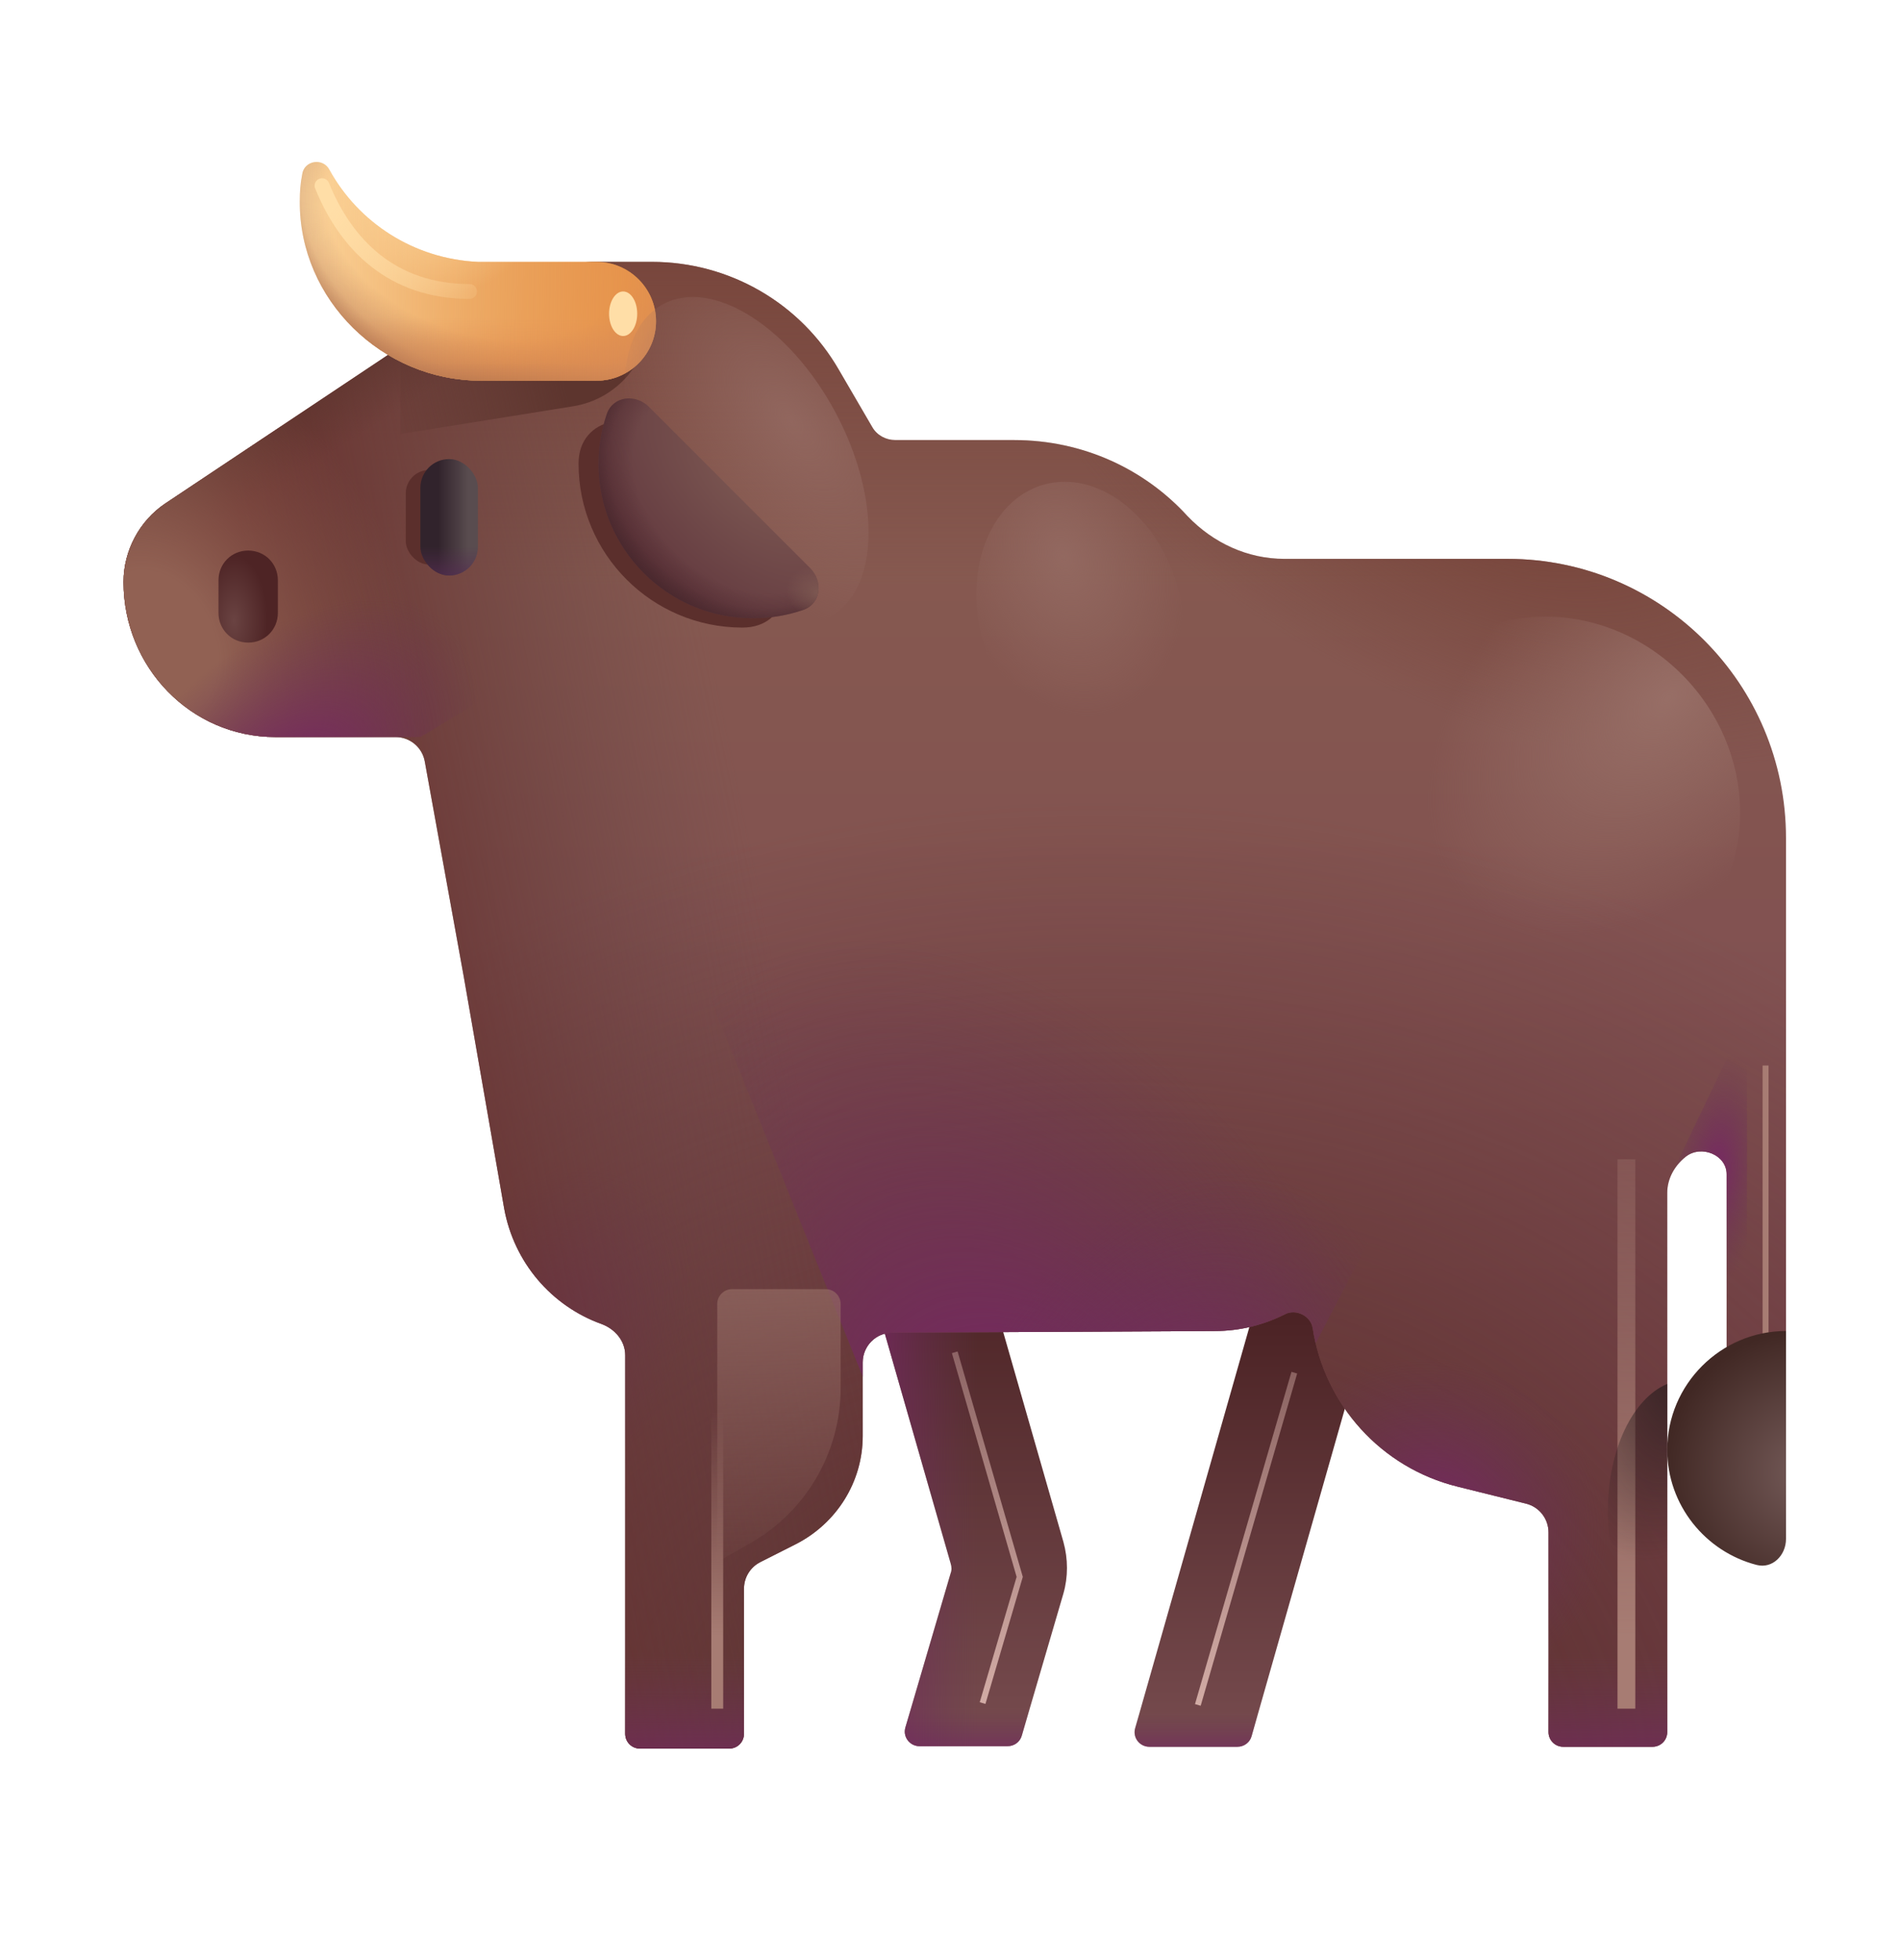 <svg width="32" height="33" viewBox="0 0 32 33" fill="none" xmlns="http://www.w3.org/2000/svg">
<path d="M20.84 29.409H19.36C19.19 29.409 19.07 29.249 19.12 29.089L21.55 20.559H23.55L21.08 29.229C21.05 29.339 20.95 29.409 20.84 29.409Z" fill="url(#paint0_linear_28327_2831)"/>
<path d="M20.84 29.409H19.36C19.19 29.409 19.07 29.249 19.12 29.089L21.55 20.559H23.55L21.08 29.229C21.05 29.339 20.95 29.409 20.84 29.409Z" fill="url(#paint1_linear_28327_2831)"/>
<path d="M16.03 19.409H14.03L16.01 26.319C16.03 26.379 16.03 26.439 16.01 26.489L15.25 29.079C15.2 29.239 15.32 29.399 15.49 29.399H16.97C17.08 29.399 17.18 29.329 17.21 29.219L17.91 26.829C17.99 26.549 17.99 26.249 17.91 25.959L16.03 19.409Z" fill="url(#paint2_linear_28327_2831)"/>
<path d="M16.03 19.409H14.03L16.01 26.319C16.03 26.379 16.03 26.439 16.01 26.489L15.25 29.079C15.2 29.239 15.32 29.399 15.49 29.399H16.97C17.08 29.399 17.18 29.329 17.21 29.219L17.91 26.829C17.99 26.549 17.99 26.249 17.91 25.959L16.03 19.409Z" fill="url(#paint3_linear_28327_2831)"/>
<path d="M16.03 19.409H14.03L16.01 26.319C16.03 26.379 16.03 26.439 16.01 26.489L15.25 29.079C15.2 29.239 15.32 29.399 15.49 29.399H16.97C17.08 29.399 17.18 29.329 17.21 29.219L17.91 26.829C17.99 26.549 17.99 26.249 17.91 25.959L16.03 19.409Z" fill="url(#paint4_linear_28327_2831)"/>
<path d="M25.39 9.409H21.63C21.01 9.409 20.43 9.139 20 8.689C19.28 7.899 18.24 7.409 17.08 7.409H15.08C14.92 7.409 14.77 7.329 14.69 7.189L14.13 6.229C13.48 5.099 12.28 4.409 10.98 4.409H10.09C9.3 4.409 8.54 4.639 7.88 5.079L2.78 8.479C2.35 8.769 2.08 9.269 2.08 9.799C2.08 11.229 3.21 12.409 4.64 12.409H6.662C6.904 12.409 7.111 12.582 7.154 12.82L7.81 16.439L8.49 20.339C8.655 21.257 9.292 21.988 10.129 22.29C10.355 22.372 10.53 22.574 10.53 22.815V29.189C10.53 29.329 10.64 29.439 10.78 29.439H12.28C12.42 29.439 12.53 29.329 12.53 29.189V26.747C12.53 26.558 12.636 26.386 12.804 26.3L13.4 25.999C14.09 25.649 14.53 24.949 14.53 24.179V22.937C14.53 22.662 14.752 22.438 15.027 22.437L20.46 22.409C20.889 22.409 21.289 22.305 21.645 22.125C21.829 22.032 22.077 22.156 22.108 22.36C22.306 23.643 23.255 24.71 24.55 25.029L25.701 25.315C25.924 25.37 26.08 25.57 26.08 25.8V29.159C26.08 29.299 26.19 29.409 26.33 29.409H27.83C27.97 29.409 28.08 29.299 28.08 29.159V25.409V20.409V20.081C28.08 19.843 28.205 19.622 28.392 19.474V19.474C28.651 19.27 29.08 19.441 29.08 19.77V23.419H30.08V14.109C30.08 11.509 27.98 9.409 25.39 9.409Z" fill="url(#paint5_linear_28327_2831)"/>
<path d="M25.39 9.409H21.63C21.01 9.409 20.43 9.139 20 8.689C19.28 7.899 18.24 7.409 17.08 7.409H15.08C14.92 7.409 14.77 7.329 14.69 7.189L14.13 6.229C13.48 5.099 12.28 4.409 10.98 4.409H10.09C9.3 4.409 8.54 4.639 7.88 5.079L2.78 8.479C2.35 8.769 2.08 9.269 2.08 9.799C2.08 11.229 3.21 12.409 4.64 12.409H6.662C6.904 12.409 7.111 12.582 7.154 12.82L7.81 16.439L8.49 20.339C8.655 21.257 9.292 21.988 10.129 22.29C10.355 22.372 10.53 22.574 10.53 22.815V29.189C10.53 29.329 10.64 29.439 10.78 29.439H12.28C12.42 29.439 12.53 29.329 12.53 29.189V26.747C12.53 26.558 12.636 26.386 12.804 26.3L13.4 25.999C14.09 25.649 14.53 24.949 14.53 24.179V22.937C14.53 22.662 14.752 22.438 15.027 22.437L20.46 22.409C20.889 22.409 21.289 22.305 21.645 22.125C21.829 22.032 22.077 22.156 22.108 22.36C22.306 23.643 23.255 24.71 24.55 25.029L25.701 25.315C25.924 25.37 26.08 25.57 26.08 25.8V29.159C26.08 29.299 26.19 29.409 26.33 29.409H27.83C27.97 29.409 28.08 29.299 28.08 29.159V25.409V20.409V20.081C28.08 19.843 28.205 19.622 28.392 19.474V19.474C28.651 19.27 29.08 19.441 29.08 19.77V23.419H30.08V14.109C30.08 11.509 27.98 9.409 25.39 9.409Z" fill="url(#paint6_radial_28327_2831)"/>
<path d="M25.39 9.409H21.63C21.01 9.409 20.43 9.139 20 8.689C19.28 7.899 18.24 7.409 17.08 7.409H15.08C14.92 7.409 14.77 7.329 14.69 7.189L14.13 6.229C13.48 5.099 12.28 4.409 10.98 4.409H10.09C9.3 4.409 8.54 4.639 7.88 5.079L2.78 8.479C2.35 8.769 2.08 9.269 2.08 9.799C2.08 11.229 3.21 12.409 4.64 12.409H6.662C6.904 12.409 7.111 12.582 7.154 12.82L7.81 16.439L8.49 20.339C8.655 21.257 9.292 21.988 10.129 22.29C10.355 22.372 10.53 22.574 10.53 22.815V29.189C10.53 29.329 10.64 29.439 10.78 29.439H12.28C12.42 29.439 12.53 29.329 12.53 29.189V26.747C12.53 26.558 12.636 26.386 12.804 26.3L13.4 25.999C14.09 25.649 14.53 24.949 14.53 24.179V22.937C14.53 22.662 14.752 22.438 15.027 22.437L20.46 22.409C20.889 22.409 21.289 22.305 21.645 22.125C21.829 22.032 22.077 22.156 22.108 22.36C22.306 23.643 23.255 24.71 24.55 25.029L25.701 25.315C25.924 25.37 26.08 25.57 26.08 25.8V29.159C26.08 29.299 26.19 29.409 26.33 29.409H27.83C27.97 29.409 28.08 29.299 28.08 29.159V25.409V20.409V20.081C28.08 19.843 28.205 19.622 28.392 19.474V19.474C28.651 19.27 29.08 19.441 29.08 19.77V23.419H30.08V14.109C30.08 11.509 27.98 9.409 25.39 9.409Z" fill="url(#paint7_linear_28327_2831)"/>
<path d="M25.39 9.409H21.63C21.01 9.409 20.43 9.139 20 8.689C19.28 7.899 18.24 7.409 17.08 7.409H15.08C14.92 7.409 14.77 7.329 14.69 7.189L14.13 6.229C13.48 5.099 12.28 4.409 10.98 4.409H10.09C9.3 4.409 8.54 4.639 7.88 5.079L2.78 8.479C2.35 8.769 2.08 9.269 2.08 9.799C2.08 11.229 3.21 12.409 4.64 12.409H6.662C6.904 12.409 7.111 12.582 7.154 12.82L7.81 16.439L8.49 20.339C8.655 21.257 9.292 21.988 10.129 22.29C10.355 22.372 10.53 22.574 10.53 22.815V29.189C10.53 29.329 10.64 29.439 10.78 29.439H12.28C12.42 29.439 12.53 29.329 12.53 29.189V26.747C12.53 26.558 12.636 26.386 12.804 26.3L13.4 25.999C14.09 25.649 14.53 24.949 14.53 24.179V22.937C14.53 22.662 14.752 22.438 15.027 22.437L20.46 22.409C20.889 22.409 21.289 22.305 21.645 22.125C21.829 22.032 22.077 22.156 22.108 22.36C22.306 23.643 23.255 24.71 24.55 25.029L25.701 25.315C25.924 25.37 26.08 25.57 26.08 25.8V29.159C26.08 29.299 26.19 29.409 26.33 29.409H27.83C27.97 29.409 28.08 29.299 28.08 29.159V25.409V20.409V20.081C28.08 19.843 28.205 19.622 28.392 19.474V19.474C28.651 19.27 29.08 19.441 29.08 19.77V23.419H30.08V14.109C30.08 11.509 27.98 9.409 25.39 9.409Z" fill="url(#paint8_radial_28327_2831)"/>
<path d="M25.39 9.409H21.63C21.01 9.409 20.43 9.139 20 8.689C19.28 7.899 18.24 7.409 17.08 7.409H15.08C14.92 7.409 14.77 7.329 14.69 7.189L14.13 6.229C13.48 5.099 12.28 4.409 10.98 4.409H10.09C9.3 4.409 8.54 4.639 7.88 5.079L2.78 8.479C2.35 8.769 2.08 9.269 2.08 9.799C2.08 11.229 3.21 12.409 4.64 12.409H6.662C6.904 12.409 7.111 12.582 7.154 12.82L7.81 16.439L8.49 20.339C8.655 21.257 9.292 21.988 10.129 22.29C10.355 22.372 10.53 22.574 10.53 22.815V29.189C10.53 29.329 10.64 29.439 10.78 29.439H12.28C12.42 29.439 12.53 29.329 12.53 29.189V26.747C12.53 26.558 12.636 26.386 12.804 26.3L13.4 25.999C14.09 25.649 14.53 24.949 14.53 24.179V22.937C14.53 22.662 14.752 22.438 15.027 22.437L20.46 22.409C20.889 22.409 21.289 22.305 21.645 22.125C21.829 22.032 22.077 22.156 22.108 22.36C22.306 23.643 23.255 24.71 24.55 25.029L25.701 25.315C25.924 25.37 26.08 25.57 26.08 25.8V29.159C26.08 29.299 26.19 29.409 26.33 29.409H27.83C27.97 29.409 28.08 29.299 28.08 29.159V25.409V20.409V20.081C28.08 19.843 28.205 19.622 28.392 19.474V19.474C28.651 19.27 29.08 19.441 29.08 19.77V23.419H30.08V14.109C30.08 11.509 27.98 9.409 25.39 9.409Z" fill="url(#paint9_radial_28327_2831)"/>
<path d="M25.39 9.409H21.63C21.01 9.409 20.43 9.139 20 8.689C19.28 7.899 18.24 7.409 17.08 7.409H15.08C14.92 7.409 14.77 7.329 14.69 7.189L14.13 6.229C13.48 5.099 12.28 4.409 10.98 4.409H10.09C9.3 4.409 8.54 4.639 7.88 5.079L2.78 8.479C2.35 8.769 2.08 9.269 2.08 9.799C2.08 11.229 3.21 12.409 4.64 12.409H6.662C6.904 12.409 7.111 12.582 7.154 12.82L7.81 16.439L8.49 20.339C8.655 21.257 9.292 21.988 10.129 22.29C10.355 22.372 10.53 22.574 10.53 22.815V29.189C10.53 29.329 10.64 29.439 10.78 29.439H12.28C12.42 29.439 12.53 29.329 12.53 29.189V26.747C12.53 26.558 12.636 26.386 12.804 26.3L13.4 25.999C14.09 25.649 14.53 24.949 14.53 24.179V22.937C14.53 22.662 14.752 22.438 15.027 22.437L20.46 22.409C20.889 22.409 21.289 22.305 21.645 22.125C21.829 22.032 22.077 22.156 22.108 22.36C22.306 23.643 23.255 24.71 24.55 25.029L25.701 25.315C25.924 25.37 26.08 25.57 26.08 25.8V29.159C26.08 29.299 26.19 29.409 26.33 29.409H27.83C27.97 29.409 28.08 29.299 28.08 29.159V25.409V20.409V20.081C28.08 19.843 28.205 19.622 28.392 19.474V19.474C28.651 19.27 29.08 19.441 29.08 19.77V23.419H30.08V14.109C30.08 11.509 27.98 9.409 25.39 9.409Z" fill="url(#paint10_radial_28327_2831)"/>
<path d="M25.39 9.409H21.63C21.01 9.409 20.43 9.139 20 8.689C19.28 7.899 18.24 7.409 17.08 7.409H15.08C14.92 7.409 14.77 7.329 14.69 7.189L14.13 6.229C13.48 5.099 12.28 4.409 10.98 4.409H10.09C9.3 4.409 8.54 4.639 7.88 5.079L2.78 8.479C2.35 8.769 2.08 9.269 2.08 9.799C2.08 11.229 3.21 12.409 4.64 12.409H6.662C6.904 12.409 7.111 12.582 7.154 12.82L7.81 16.439L8.49 20.339C8.655 21.257 9.292 21.988 10.129 22.29C10.355 22.372 10.53 22.574 10.53 22.815V29.189C10.53 29.329 10.64 29.439 10.78 29.439H12.28C12.42 29.439 12.53 29.329 12.53 29.189V26.747C12.53 26.558 12.636 26.386 12.804 26.3L13.4 25.999C14.09 25.649 14.53 24.949 14.53 24.179V22.937C14.53 22.662 14.752 22.438 15.027 22.437L20.46 22.409C20.889 22.409 21.289 22.305 21.645 22.125C21.829 22.032 22.077 22.156 22.108 22.36C22.306 23.643 23.255 24.71 24.55 25.029L25.701 25.315C25.924 25.37 26.08 25.57 26.08 25.8V29.159C26.08 29.299 26.19 29.409 26.33 29.409H27.83C27.97 29.409 28.08 29.299 28.08 29.159V25.409V20.409V20.081C28.08 19.843 28.205 19.622 28.392 19.474V19.474C28.651 19.27 29.08 19.441 29.08 19.77V23.419H30.08V14.109C30.08 11.509 27.98 9.409 25.39 9.409Z" fill="url(#paint11_linear_28327_2831)"/>
<path d="M25.39 9.409H21.63C21.01 9.409 20.43 9.139 20 8.689C19.28 7.899 18.24 7.409 17.08 7.409H15.08C14.92 7.409 14.77 7.329 14.69 7.189L14.13 6.229C13.48 5.099 12.28 4.409 10.98 4.409H10.09C9.3 4.409 8.54 4.639 7.88 5.079L2.78 8.479C2.35 8.769 2.08 9.269 2.08 9.799C2.08 11.229 3.21 12.409 4.64 12.409H6.662C6.904 12.409 7.111 12.582 7.154 12.82L7.81 16.439L8.49 20.339C8.655 21.257 9.292 21.988 10.129 22.29C10.355 22.372 10.53 22.574 10.53 22.815V29.189C10.53 29.329 10.64 29.439 10.78 29.439H12.28C12.42 29.439 12.53 29.329 12.53 29.189V26.747C12.53 26.558 12.636 26.386 12.804 26.3L13.4 25.999C14.09 25.649 14.53 24.949 14.53 24.179V22.937C14.53 22.662 14.752 22.438 15.027 22.437L20.46 22.409C20.889 22.409 21.289 22.305 21.645 22.125C21.829 22.032 22.077 22.156 22.108 22.36C22.306 23.643 23.255 24.71 24.55 25.029L25.701 25.315C25.924 25.37 26.08 25.57 26.08 25.8V29.159C26.08 29.299 26.19 29.409 26.33 29.409H27.83C27.97 29.409 28.08 29.299 28.08 29.159V25.409V20.409V20.081C28.08 19.843 28.205 19.622 28.392 19.474V19.474C28.651 19.27 29.08 19.441 29.08 19.77V23.419H30.08V14.109C30.08 11.509 27.98 9.409 25.39 9.409Z" fill="url(#paint12_linear_28327_2831)"/>
<g filter="url(#filter0_f_28327_2831)">
<path d="M27.392 28.767V19.517" stroke="url(#paint13_linear_28327_2831)" stroke-width="0.3"/>
</g>
<g filter="url(#filter1_f_28327_2831)">
<path d="M12.08 28.767V23.767" stroke="url(#paint14_linear_28327_2831)" stroke-width="0.2"/>
</g>
<path d="M29.08 23.017L29.424 22.876V17.551C29.424 17.445 29.279 17.412 29.234 17.508L28.142 19.79C28.197 19.667 28.285 19.559 28.392 19.474C28.651 19.27 29.08 19.441 29.08 19.77V23.017Z" fill="url(#paint15_radial_28327_2831)"/>
<path fill-rule="evenodd" clip-rule="evenodd" d="M22.158 22.616L25.142 16.892L11.393 15.392L14.53 23.177V22.937C14.53 22.662 14.752 22.438 15.027 22.437L20.46 22.409C20.889 22.409 21.289 22.305 21.645 22.125C21.829 22.032 22.077 22.156 22.108 22.36C22.122 22.446 22.138 22.531 22.158 22.616Z" fill="url(#paint16_radial_28327_2831)"/>
<path fill-rule="evenodd" clip-rule="evenodd" d="M22.158 22.616L25.142 16.892L11.393 15.392L14.53 23.177V22.937C14.53 22.662 14.752 22.438 15.027 22.437L20.46 22.409C20.889 22.409 21.289 22.305 21.645 22.125C21.829 22.032 22.077 22.156 22.108 22.36C22.122 22.446 22.138 22.531 22.158 22.616Z" fill="url(#paint17_radial_28327_2831)"/>
<path fill-rule="evenodd" clip-rule="evenodd" d="M28.08 23.3C27.506 23.538 27.08 24.402 27.08 25.431C27.08 26.459 27.506 27.323 28.08 27.561V25.409V23.3Z" fill="url(#paint18_radial_28327_2831)"/>
<g filter="url(#filter2_f_28327_2831)">
<path d="M6.743 6.003L10.939 5.33V5.33C10.939 6.081 10.394 6.721 9.653 6.84L6.743 7.307V6.003Z" fill="url(#paint19_linear_28327_2831)"/>
</g>
<path d="M10.98 4.409C12.28 4.409 13.549 5.079 14.13 6.229C14.711 7.379 10.58 10.329 7.08 12.409H4.64C3.21 12.409 2.08 11.229 2.08 9.799C2.08 9.269 2.35 8.769 2.78 8.479L7.88 5.079C8.54 4.639 9.3 4.409 10.09 4.409H10.98Z" fill="url(#paint20_linear_28327_2831)"/>
<path d="M10.98 4.409C12.28 4.409 13.549 5.079 14.13 6.229C14.711 7.379 10.58 10.329 7.08 12.409H4.64C3.21 12.409 2.08 11.229 2.08 9.799C2.08 9.269 2.35 8.769 2.78 8.479L7.88 5.079C8.54 4.639 9.3 4.409 10.09 4.409H10.98Z" fill="url(#paint21_radial_28327_2831)"/>
<path d="M10.98 4.409C12.28 4.409 13.549 5.079 14.13 6.229C14.711 7.379 10.58 10.329 7.08 12.409H4.64C3.21 12.409 2.08 11.229 2.08 9.799C2.08 9.269 2.35 8.769 2.78 8.479L7.88 5.079C8.54 4.639 9.3 4.409 10.09 4.409H10.98Z" fill="url(#paint22_radial_28327_2831)"/>
<path d="M8.049 4.409C6.969 4.359 6.039 3.749 5.549 2.859C5.439 2.649 5.119 2.699 5.089 2.939C5.059 3.089 5.049 3.239 5.049 3.389C5.039 5.049 6.439 6.409 8.099 6.409H10.049C10.599 6.409 11.049 5.959 11.049 5.409C11.049 4.859 10.599 4.409 10.049 4.409H8.049V4.409Z" fill="url(#paint23_linear_28327_2831)"/>
<path d="M8.049 4.409C6.969 4.359 6.039 3.749 5.549 2.859C5.439 2.649 5.119 2.699 5.089 2.939C5.059 3.089 5.049 3.239 5.049 3.389C5.039 5.049 6.439 6.409 8.099 6.409H10.049C10.599 6.409 11.049 5.959 11.049 5.409C11.049 4.859 10.599 4.409 10.049 4.409H8.049V4.409Z" fill="url(#paint24_linear_28327_2831)"/>
<path d="M8.049 4.409C6.969 4.359 6.039 3.749 5.549 2.859C5.439 2.649 5.119 2.699 5.089 2.939C5.059 3.089 5.049 3.239 5.049 3.389C5.039 5.049 6.439 6.409 8.099 6.409H10.049C10.599 6.409 11.049 5.959 11.049 5.409C11.049 4.859 10.599 4.409 10.049 4.409H8.049V4.409Z" fill="url(#paint25_radial_28327_2831)"/>
<path d="M8.049 4.409C6.969 4.359 6.039 3.749 5.549 2.859C5.439 2.649 5.119 2.699 5.089 2.939C5.059 3.089 5.049 3.239 5.049 3.389C5.039 5.049 6.439 6.409 8.099 6.409H10.049C10.599 6.409 11.049 5.959 11.049 5.409C11.049 4.859 10.599 4.409 10.049 4.409H8.049V4.409Z" fill="url(#paint26_radial_28327_2831)"/>
<path d="M8.049 4.409C6.969 4.359 6.039 3.749 5.549 2.859C5.439 2.649 5.119 2.699 5.089 2.939C5.059 3.089 5.049 3.239 5.049 3.389C5.039 5.049 6.439 6.409 8.099 6.409H10.049C10.599 6.409 11.049 5.959 11.049 5.409C11.049 4.859 10.599 4.409 10.049 4.409H8.049V4.409Z" fill="url(#paint27_linear_28327_2831)"/>
<path d="M8.049 4.409C6.969 4.359 6.039 3.749 5.549 2.859C5.439 2.649 5.119 2.699 5.089 2.939C5.059 3.089 5.049 3.239 5.049 3.389C5.039 5.049 6.439 6.409 8.099 6.409H10.049C10.599 6.409 11.049 5.959 11.049 5.409C11.049 4.859 10.599 4.409 10.049 4.409H8.049V4.409Z" fill="url(#paint28_linear_28327_2831)"/>
<path d="M8.049 4.409C6.969 4.359 6.039 3.749 5.549 2.859C5.439 2.649 5.119 2.699 5.089 2.939C5.059 3.089 5.049 3.239 5.049 3.389C5.039 5.049 6.439 6.409 8.099 6.409H10.049C10.599 6.409 11.049 5.959 11.049 5.409C11.049 4.859 10.599 4.409 10.049 4.409H8.049V4.409Z" fill="url(#paint29_radial_28327_2831)"/>
<path d="M4.18 10.819C3.9 10.819 3.68 10.599 3.68 10.319V9.769C3.68 9.489 3.9 9.269 4.18 9.269C4.46 9.269 4.68 9.489 4.68 9.769V10.319C4.68 10.599 4.46 10.819 4.18 10.819Z" fill="url(#paint30_radial_28327_2831)"/>
<g filter="url(#filter3_f_28327_2831)">
<path d="M29.736 22.782V17.939" stroke="#A77C73" stroke-width="0.1"/>
</g>
<path d="M29.585 26.347C29.853 26.416 30.08 26.185 30.08 25.909V22.409C28.98 22.409 28.08 23.309 28.08 24.409C28.08 25.339 28.723 26.125 29.585 26.347Z" fill="url(#paint31_radial_28327_2831)"/>
<g filter="url(#filter4_f_28327_2831)">
<rect x="6.834" y="7.913" width="0.787" height="1.592" rx="0.393" fill="#5B2F2C"/>
</g>
<rect x="7.08" y="7.729" width="0.969" height="1.96" rx="0.484" fill="url(#paint32_linear_28327_2831)"/>
<rect x="7.08" y="7.729" width="0.969" height="1.96" rx="0.484" fill="url(#paint33_linear_28327_2831)"/>
<g filter="url(#filter5_f_28327_2831)">
<path d="M5.424 3.126C5.83 4.126 6.608 4.907 7.908 4.907" stroke="url(#paint34_linear_28327_2831)" stroke-width="0.25" stroke-linecap="round"/>
</g>
<g filter="url(#filter6_f_28327_2831)">
<ellipse cx="10.495" cy="5.282" rx="0.237" ry="0.375" fill="#FFDEA7"/>
</g>
<g filter="url(#filter7_f_28327_2831)">
<path d="M10.846 7.259L12.596 9.11" stroke="url(#paint35_linear_28327_2831)" stroke-width="0.25" stroke-linecap="round"/>
</g>
<g filter="url(#filter8_f_28327_2831)">
<ellipse cx="18.196" cy="10.347" rx="1.704" ry="2.273" transform="rotate(-15.833 18.196 10.347)" fill="url(#paint36_radial_28327_2831)"/>
</g>
<g filter="url(#filter9_f_28327_2831)">
<ellipse cx="12.572" cy="7.753" rx="1.704" ry="2.983" transform="rotate(-28.041 12.572 7.753)" fill="url(#paint37_radial_28327_2831)"/>
</g>
<g filter="url(#filter10_f_28327_2831)">
<ellipse cx="26.227" cy="13.482" rx="3.191" ry="2.988" transform="rotate(47.914 26.227 13.482)" fill="url(#paint38_radial_28327_2831)"/>
</g>
<g filter="url(#filter11_f_28327_2831)">
<path d="M11.29 7.428C10.72 6.859 9.744 7 9.744 7.805V7.805C9.744 9.324 10.976 10.566 12.505 10.566V10.566C13.315 10.566 13.453 9.592 12.881 9.02L11.29 7.428Z" fill="#5B2F2C"/>
</g>
<path d="M10.931 6.851C10.705 6.624 10.324 6.668 10.22 6.97C10.129 7.235 10.08 7.517 10.08 7.809C10.08 9.239 11.24 10.409 12.68 10.409C12.978 10.409 13.263 10.36 13.527 10.269C13.827 10.166 13.868 9.788 13.644 9.563L10.931 6.851Z" fill="url(#paint39_radial_28327_2831)"/>
<path d="M10.931 6.851C10.705 6.624 10.324 6.668 10.22 6.97C10.129 7.235 10.08 7.517 10.08 7.809C10.08 9.239 11.24 10.409 12.68 10.409C12.978 10.409 13.263 10.36 13.527 10.269C13.827 10.166 13.868 9.788 13.644 9.563L10.931 6.851Z" fill="url(#paint40_radial_28327_2831)"/>
<path d="M10.931 6.851C10.705 6.624 10.324 6.668 10.22 6.97C10.129 7.235 10.08 7.517 10.08 7.809C10.08 9.239 11.24 10.409 12.68 10.409C12.978 10.409 13.263 10.36 13.527 10.269C13.827 10.166 13.868 9.788 13.644 9.563L10.931 6.851Z" fill="url(#paint41_radial_28327_2831)" fill-opacity="0.5"/>
<path d="M10.931 6.851C10.705 6.624 10.324 6.668 10.22 6.97C10.129 7.235 10.08 7.517 10.08 7.809C10.08 9.239 11.24 10.409 12.68 10.409C12.978 10.409 13.263 10.36 13.527 10.269C13.827 10.166 13.868 9.788 13.644 9.563L10.931 6.851Z" fill="url(#paint42_radial_28327_2831)"/>
<g filter="url(#filter12_f_28327_2831)">
<path d="M12.08 21.954C12.08 21.816 12.192 21.704 12.33 21.704H13.908C14.046 21.704 14.158 21.816 14.158 21.954V23.369C14.158 24.446 13.581 25.44 12.647 25.974L12.08 26.298V21.954Z" fill="url(#paint43_linear_28327_2831)"/>
</g>
<g filter="url(#filter13_f_28327_2831)">
<path d="M16.08 22.767L17.174 26.548L16.549 28.673" stroke="url(#paint44_linear_28327_2831)" stroke-width="0.1"/>
</g>
<g filter="url(#filter14_f_28327_2831)">
<path d="M21.799 23.11L20.174 28.704" stroke="url(#paint45_linear_28327_2831)" stroke-width="0.1"/>
</g>
<defs>
<filter id="filter0_f_28327_2831" x="26.492" y="18.767" width="1.8" height="10.75" filterUnits="userSpaceOnUse" color-interpolation-filters="sRGB">
<feFlood flood-opacity="0" result="BackgroundImageFix"/>
<feBlend mode="normal" in="SourceGraphic" in2="BackgroundImageFix" result="shape"/>
<feGaussianBlur stdDeviation="0.375" result="effect1_foregroundBlur_28327_2831"/>
</filter>
<filter id="filter1_f_28327_2831" x="11.38" y="23.167" width="1.4" height="6.2" filterUnits="userSpaceOnUse" color-interpolation-filters="sRGB">
<feFlood flood-opacity="0" result="BackgroundImageFix"/>
<feBlend mode="normal" in="SourceGraphic" in2="BackgroundImageFix" result="shape"/>
<feGaussianBlur stdDeviation="0.3" result="effect1_foregroundBlur_28327_2831"/>
</filter>
<filter id="filter2_f_28327_2831" x="6.243" y="4.83" width="5.196" height="2.977" filterUnits="userSpaceOnUse" color-interpolation-filters="sRGB">
<feFlood flood-opacity="0" result="BackgroundImageFix"/>
<feBlend mode="normal" in="SourceGraphic" in2="BackgroundImageFix" result="shape"/>
<feGaussianBlur stdDeviation="0.25" result="effect1_foregroundBlur_28327_2831"/>
</filter>
<filter id="filter3_f_28327_2831" x="29.286" y="17.538" width="0.9" height="5.644" filterUnits="userSpaceOnUse" color-interpolation-filters="sRGB">
<feFlood flood-opacity="0" result="BackgroundImageFix"/>
<feBlend mode="normal" in="SourceGraphic" in2="BackgroundImageFix" result="shape"/>
<feGaussianBlur stdDeviation="0.2" result="effect1_foregroundBlur_28327_2831"/>
</filter>
<filter id="filter4_f_28327_2831" x="6.334" y="7.413" width="1.787" height="2.592" filterUnits="userSpaceOnUse" color-interpolation-filters="sRGB">
<feFlood flood-opacity="0" result="BackgroundImageFix"/>
<feBlend mode="normal" in="SourceGraphic" in2="BackgroundImageFix" result="shape"/>
<feGaussianBlur stdDeviation="0.25" result="effect1_foregroundBlur_28327_2831"/>
</filter>
<filter id="filter5_f_28327_2831" x="4.799" y="2.501" width="3.734" height="3.031" filterUnits="userSpaceOnUse" color-interpolation-filters="sRGB">
<feFlood flood-opacity="0" result="BackgroundImageFix"/>
<feBlend mode="normal" in="SourceGraphic" in2="BackgroundImageFix" result="shape"/>
<feGaussianBlur stdDeviation="0.25" result="effect1_foregroundBlur_28327_2831"/>
</filter>
<filter id="filter6_f_28327_2831" x="9.508" y="4.157" width="1.975" height="2.25" filterUnits="userSpaceOnUse" color-interpolation-filters="sRGB">
<feFlood flood-opacity="0" result="BackgroundImageFix"/>
<feBlend mode="normal" in="SourceGraphic" in2="BackgroundImageFix" result="shape"/>
<feGaussianBlur stdDeviation="0.375" result="effect1_foregroundBlur_28327_2831"/>
</filter>
<filter id="filter7_f_28327_2831" x="10.471" y="6.884" width="2.5" height="2.602" filterUnits="userSpaceOnUse" color-interpolation-filters="sRGB">
<feFlood flood-opacity="0" result="BackgroundImageFix"/>
<feBlend mode="normal" in="SourceGraphic" in2="BackgroundImageFix" result="shape"/>
<feGaussianBlur stdDeviation="0.125" result="effect1_foregroundBlur_28327_2831"/>
</filter>
<filter id="filter8_f_28327_2831" x="15.444" y="7.111" width="5.505" height="6.472" filterUnits="userSpaceOnUse" color-interpolation-filters="sRGB">
<feFlood flood-opacity="0" result="BackgroundImageFix"/>
<feBlend mode="normal" in="SourceGraphic" in2="BackgroundImageFix" result="shape"/>
<feGaussianBlur stdDeviation="0.5" result="effect1_foregroundBlur_28327_2831"/>
</filter>
<filter id="filter9_f_28327_2831" x="9.516" y="4" width="6.112" height="7.505" filterUnits="userSpaceOnUse" color-interpolation-filters="sRGB">
<feFlood flood-opacity="0" result="BackgroundImageFix"/>
<feBlend mode="normal" in="SourceGraphic" in2="BackgroundImageFix" result="shape"/>
<feGaussianBlur stdDeviation="0.5" result="effect1_foregroundBlur_28327_2831"/>
</filter>
<filter id="filter10_f_28327_2831" x="22.146" y="9.38" width="8.162" height="8.204" filterUnits="userSpaceOnUse" color-interpolation-filters="sRGB">
<feFlood flood-opacity="0" result="BackgroundImageFix"/>
<feBlend mode="normal" in="SourceGraphic" in2="BackgroundImageFix" result="shape"/>
<feGaussianBlur stdDeviation="0.5" result="effect1_foregroundBlur_28327_2831"/>
</filter>
<filter id="filter11_f_28327_2831" x="9.244" y="6.583" width="4.485" height="4.483" filterUnits="userSpaceOnUse" color-interpolation-filters="sRGB">
<feFlood flood-opacity="0" result="BackgroundImageFix"/>
<feBlend mode="normal" in="SourceGraphic" in2="BackgroundImageFix" result="shape"/>
<feGaussianBlur stdDeviation="0.25" result="effect1_foregroundBlur_28327_2831"/>
</filter>
<filter id="filter12_f_28327_2831" x="11.08" y="20.704" width="4.078" height="6.594" filterUnits="userSpaceOnUse" color-interpolation-filters="sRGB">
<feFlood flood-opacity="0" result="BackgroundImageFix"/>
<feBlend mode="normal" in="SourceGraphic" in2="BackgroundImageFix" result="shape"/>
<feGaussianBlur stdDeviation="0.5" result="effect1_foregroundBlur_28327_2831"/>
</filter>
<filter id="filter13_f_28327_2831" x="15.432" y="22.153" width="2.394" height="7.134" filterUnits="userSpaceOnUse" color-interpolation-filters="sRGB">
<feFlood flood-opacity="0" result="BackgroundImageFix"/>
<feBlend mode="normal" in="SourceGraphic" in2="BackgroundImageFix" result="shape"/>
<feGaussianBlur stdDeviation="0.3" result="effect1_foregroundBlur_28327_2831"/>
</filter>
<filter id="filter14_f_28327_2831" x="19.526" y="22.496" width="2.921" height="6.822" filterUnits="userSpaceOnUse" color-interpolation-filters="sRGB">
<feFlood flood-opacity="0" result="BackgroundImageFix"/>
<feBlend mode="normal" in="SourceGraphic" in2="BackgroundImageFix" result="shape"/>
<feGaussianBlur stdDeviation="0.3" result="effect1_foregroundBlur_28327_2831"/>
</filter>
<linearGradient id="paint0_linear_28327_2831" x1="21.329" y1="22.227" x2="21.329" y2="29.093" gradientUnits="userSpaceOnUse">
<stop stop-color="#4C2325"/>
<stop offset="1" stop-color="#754A4D"/>
</linearGradient>
<linearGradient id="paint1_linear_28327_2831" x1="19.486" y1="29.724" x2="19.486" y2="28.84" gradientUnits="userSpaceOnUse">
<stop stop-color="#782666"/>
<stop offset="1" stop-color="#693452" stop-opacity="0"/>
</linearGradient>
<linearGradient id="paint2_linear_28327_2831" x1="16" y1="21.292" x2="16" y2="29.042" gradientUnits="userSpaceOnUse">
<stop stop-color="#4C2325"/>
<stop offset="1" stop-color="#754A4D"/>
</linearGradient>
<linearGradient id="paint3_linear_28327_2831" x1="14.365" y1="29.754" x2="14.365" y2="28.757" gradientUnits="userSpaceOnUse">
<stop stop-color="#782666"/>
<stop offset="1" stop-color="#693452" stop-opacity="0"/>
</linearGradient>
<linearGradient id="paint4_linear_28327_2831" x1="14.365" y1="29.754" x2="16.455" y2="29.754" gradientUnits="userSpaceOnUse">
<stop stop-color="#782666"/>
<stop offset="1" stop-color="#693452" stop-opacity="0"/>
</linearGradient>
<linearGradient id="paint5_linear_28327_2831" x1="17.142" y1="32.392" x2="17.142" y2="9.392" gradientUnits="userSpaceOnUse">
<stop stop-color="#763F52"/>
<stop offset="1" stop-color="#865950"/>
</linearGradient>
<radialGradient id="paint6_radial_28327_2831" cx="0" cy="0" r="1" gradientUnits="userSpaceOnUse" gradientTransform="translate(18.517 29.829) rotate(-90) scale(16.312 20.573)">
<stop offset="0.165" stop-color="#5C302D"/>
<stop offset="1" stop-color="#5C302D" stop-opacity="0"/>
</radialGradient>
<linearGradient id="paint7_linear_28327_2831" x1="18.517" y1="2.579" x2="18.517" y2="9.829" gradientUnits="userSpaceOnUse">
<stop stop-color="#744036"/>
<stop offset="1" stop-color="#744036" stop-opacity="0"/>
</linearGradient>
<radialGradient id="paint8_radial_28327_2831" cx="0" cy="0" r="1" gradientUnits="userSpaceOnUse" gradientTransform="translate(24.767 7.579) rotate(116.188) scale(4.249 8.503)">
<stop stop-color="#744036"/>
<stop offset="1" stop-color="#744036" stop-opacity="0"/>
</radialGradient>
<radialGradient id="paint9_radial_28327_2831" cx="0" cy="0" r="1" gradientUnits="userSpaceOnUse" gradientTransform="translate(24.174 25.642) rotate(-61.343) scale(3.063 3.35)">
<stop stop-color="#782666"/>
<stop offset="0.889" stop-color="#693452" stop-opacity="0"/>
</radialGradient>
<radialGradient id="paint10_radial_28327_2831" cx="0" cy="0" r="1" gradientUnits="userSpaceOnUse" gradientTransform="translate(8.221 23.454) rotate(-50.881) scale(5.176 3.008)">
<stop stop-color="#782666"/>
<stop offset="0.856" stop-color="#693452" stop-opacity="0"/>
</radialGradient>
<linearGradient id="paint11_linear_28327_2831" x1="6.299" y1="19.923" x2="13.518" y2="18.454" gradientUnits="userSpaceOnUse">
<stop stop-color="#672D2B"/>
<stop offset="1" stop-color="#644645" stop-opacity="0"/>
</linearGradient>
<linearGradient id="paint12_linear_28327_2831" x1="4.46" y1="30.329" x2="4.46" y2="27.829" gradientUnits="userSpaceOnUse">
<stop stop-color="#782666"/>
<stop offset="1" stop-color="#693452" stop-opacity="0"/>
</linearGradient>
<linearGradient id="paint13_linear_28327_2831" x1="29.705" y1="27.548" x2="29.705" y2="15.892" gradientUnits="userSpaceOnUse">
<stop stop-color="#A77C73"/>
<stop offset="1" stop-color="#A77C73" stop-opacity="0"/>
</linearGradient>
<linearGradient id="paint14_linear_28327_2831" x1="14.393" y1="27.548" x2="14.393" y2="23.767" gradientUnits="userSpaceOnUse">
<stop stop-color="#A77C73"/>
<stop offset="1" stop-color="#A77C73" stop-opacity="0"/>
</linearGradient>
<radialGradient id="paint15_radial_28327_2831" cx="0" cy="0" r="1" gradientUnits="userSpaceOnUse" gradientTransform="translate(28.892 19.798) rotate(-83.037) scale(2.062 0.829)">
<stop stop-color="#782666"/>
<stop offset="1" stop-color="#693452" stop-opacity="0"/>
</radialGradient>
<radialGradient id="paint16_radial_28327_2831" cx="0" cy="0" r="1" gradientUnits="userSpaceOnUse" gradientTransform="translate(17.781 26.33) rotate(-117.409) scale(11.338 6.892)">
<stop offset="0.212" stop-color="#782666"/>
<stop offset="1" stop-color="#693452" stop-opacity="0"/>
</radialGradient>
<radialGradient id="paint17_radial_28327_2831" cx="0" cy="0" r="1" gradientUnits="userSpaceOnUse" gradientTransform="translate(19.392 26.267) rotate(-70.24) scale(6.84 4.157)">
<stop offset="0.212" stop-color="#782666"/>
<stop offset="1" stop-color="#693452" stop-opacity="0"/>
</radialGradient>
<radialGradient id="paint18_radial_28327_2831" cx="0" cy="0" r="1" gradientUnits="userSpaceOnUse" gradientTransform="translate(28.549 22.267) rotate(105.293) scale(4.147 1.915)">
<stop stop-color="#291D1E"/>
<stop offset="1" stop-color="#291D1E" stop-opacity="0"/>
</radialGradient>
<linearGradient id="paint19_linear_28327_2831" x1="9.182" y1="5.008" x2="5.684" y2="5.821" gradientUnits="userSpaceOnUse">
<stop offset="0.001" stop-color="#5D352E"/>
<stop offset="1" stop-color="#5D352E" stop-opacity="0"/>
</linearGradient>
<linearGradient id="paint20_linear_28327_2831" x1="5.314" y1="6.079" x2="6.314" y2="7.642" gradientUnits="userSpaceOnUse">
<stop stop-color="#5D352E"/>
<stop offset="0.784" stop-color="#5D352E" stop-opacity="0"/>
</linearGradient>
<radialGradient id="paint21_radial_28327_2831" cx="0" cy="0" r="1" gradientUnits="userSpaceOnUse" gradientTransform="translate(2.627 10.829) rotate(-25.687) scale(5.583 7.31)">
<stop offset="0.177" stop-color="#916153"/>
<stop offset="0.767" stop-color="#86594C" stop-opacity="0"/>
</radialGradient>
<radialGradient id="paint22_radial_28327_2831" cx="0" cy="0" r="1" gradientUnits="userSpaceOnUse" gradientTransform="translate(4.424 13.985) rotate(-49.325) scale(5.274 2.925)">
<stop offset="0.194" stop-color="#782666"/>
<stop offset="0.889" stop-color="#693452" stop-opacity="0"/>
</radialGradient>
<linearGradient id="paint23_linear_28327_2831" x1="4.83" y1="4.569" x2="11.736" y2="4.569" gradientUnits="userSpaceOnUse">
<stop stop-color="#FFDEA7"/>
<stop offset="0.994" stop-color="#DC872A"/>
</linearGradient>
<linearGradient id="paint24_linear_28327_2831" x1="8.049" y1="6.642" x2="8.049" y2="5.329" gradientUnits="userSpaceOnUse">
<stop stop-color="#CA7134"/>
<stop offset="1" stop-color="#DE9360" stop-opacity="0"/>
</linearGradient>
<radialGradient id="paint25_radial_28327_2831" cx="0" cy="0" r="1" gradientUnits="userSpaceOnUse" gradientTransform="translate(8.049 3.892) rotate(109.546) scale(2.802 4.298)">
<stop offset="0.611" stop-color="#B47B5B" stop-opacity="0"/>
<stop offset="1" stop-color="#B47B5B"/>
</radialGradient>
<radialGradient id="paint26_radial_28327_2831" cx="0" cy="0" r="1" gradientUnits="userSpaceOnUse" gradientTransform="translate(8.158 3.907) rotate(115.45) scale(2.872 3.961)">
<stop offset="0.812" stop-color="#B47B5B" stop-opacity="0"/>
<stop offset="1" stop-color="#9D6647"/>
</radialGradient>
<linearGradient id="paint27_linear_28327_2831" x1="9.393" y1="1.313" x2="9.393" y2="6.517" gradientUnits="userSpaceOnUse">
<stop offset="0.919" stop-color="#B47B5B" stop-opacity="0"/>
<stop offset="1" stop-color="#9D6647"/>
</linearGradient>
<linearGradient id="paint28_linear_28327_2831" x1="13.955" y1="6.642" x2="4.518" y2="6.409" gradientUnits="userSpaceOnUse">
<stop stop-color="#E99354"/>
<stop offset="1" stop-color="#E99354" stop-opacity="0"/>
</linearGradient>
<radialGradient id="paint29_radial_28327_2831" cx="0" cy="0" r="1" gradientUnits="userSpaceOnUse" gradientTransform="translate(7.314 2.727) rotate(82.46) scale(2.262 1.987)">
<stop stop-color="#FFDA9E"/>
<stop offset="1" stop-color="#FFDA9E" stop-opacity="0"/>
</radialGradient>
<radialGradient id="paint30_radial_28327_2831" cx="0" cy="0" r="1" gradientUnits="userSpaceOnUse" gradientTransform="translate(3.939 10.454) scale(0.57 1.111)">
<stop stop-color="#6A4342"/>
<stop offset="1" stop-color="#4E2425"/>
</radialGradient>
<radialGradient id="paint31_radial_28327_2831" cx="0" cy="0" r="1" gradientUnits="userSpaceOnUse" gradientTransform="translate(30.455 24.792) rotate(-170.851) scale(2.406)">
<stop stop-color="#755B59"/>
<stop offset="1" stop-color="#412824"/>
</radialGradient>
<linearGradient id="paint32_linear_28327_2831" x1="7.893" y1="8.709" x2="7.299" y2="8.709" gradientUnits="userSpaceOnUse">
<stop stop-color="#594C4F"/>
<stop offset="0.855" stop-color="#31232C"/>
</linearGradient>
<linearGradient id="paint33_linear_28327_2831" x1="8.2" y1="9.909" x2="8.2" y2="9.198" gradientUnits="userSpaceOnUse">
<stop stop-color="#552D52"/>
<stop offset="1" stop-color="#552D52" stop-opacity="0"/>
</linearGradient>
<linearGradient id="paint34_linear_28327_2831" x1="5.736" y1="3.314" x2="8.486" y2="5.314" gradientUnits="userSpaceOnUse">
<stop stop-color="#FFDEA7"/>
<stop offset="1" stop-color="#FFDEA7" stop-opacity="0"/>
</linearGradient>
<linearGradient id="paint35_linear_28327_2831" x1="10.814" y1="7.54" x2="12.252" y2="9.11" gradientUnits="userSpaceOnUse">
<stop stop-color="#7E5952"/>
<stop offset="1" stop-color="#7E5952" stop-opacity="0"/>
</linearGradient>
<radialGradient id="paint36_radial_28327_2831" cx="0" cy="0" r="1" gradientUnits="userSpaceOnUse" gradientTransform="translate(18.196 9.332) rotate(88.397) scale(2.751 1.956)">
<stop stop-color="#976E66" stop-opacity="0.75"/>
<stop offset="1" stop-color="#976E66" stop-opacity="0"/>
</radialGradient>
<radialGradient id="paint37_radial_28327_2831" cx="0" cy="0" r="1" gradientUnits="userSpaceOnUse" gradientTransform="translate(13.55 7.528) rotate(169.927) scale(2.304 4.293)">
<stop stop-color="#976E66" stop-opacity="0.75"/>
<stop offset="1" stop-color="#976E66" stop-opacity="0"/>
</radialGradient>
<radialGradient id="paint38_radial_28327_2831" cx="0" cy="0" r="1" gradientUnits="userSpaceOnUse" gradientTransform="translate(26.195 10.944) rotate(87.903) scale(4.822 3.04)">
<stop stop-color="#976E66"/>
<stop offset="1" stop-color="#976E66" stop-opacity="0"/>
</radialGradient>
<radialGradient id="paint39_radial_28327_2831" cx="0" cy="0" r="1" gradientUnits="userSpaceOnUse" gradientTransform="translate(12.705 7.97) rotate(134.256) scale(2.552 4.361)">
<stop stop-color="#7D5953"/>
<stop offset="1" stop-color="#60363D"/>
</radialGradient>
<radialGradient id="paint40_radial_28327_2831" cx="0" cy="0" r="1" gradientUnits="userSpaceOnUse" gradientTransform="translate(12.408 8.267) rotate(133.919) scale(2.343 3.232)">
<stop offset="0.617" stop-color="#4D282E" stop-opacity="0"/>
<stop offset="0.955" stop-color="#4D282E"/>
</radialGradient>
<radialGradient id="paint41_radial_28327_2831" cx="0" cy="0" r="1" gradientUnits="userSpaceOnUse" gradientTransform="translate(12.314 8.235) rotate(131.698) scale(2.302 2.992)">
<stop offset="0.761" stop-color="#3A2327" stop-opacity="0"/>
<stop offset="0.955" stop-color="#3A2327"/>
</radialGradient>
<radialGradient id="paint42_radial_28327_2831" cx="0" cy="0" r="1" gradientUnits="userSpaceOnUse" gradientTransform="translate(13.814 9.985) rotate(-165.964) scale(0.58 0.453)">
<stop stop-color="#7E5952"/>
<stop offset="1" stop-color="#7E5952" stop-opacity="0"/>
</radialGradient>
<linearGradient id="paint43_linear_28327_2831" x1="12.978" y1="20.829" x2="13.174" y2="26.917" gradientUnits="userSpaceOnUse">
<stop stop-color="#976E66" stop-opacity="0.75"/>
<stop offset="1" stop-color="#976E66" stop-opacity="0"/>
</linearGradient>
<linearGradient id="paint44_linear_28327_2831" x1="18.361" y1="29.142" x2="18.361" y2="18.048" gradientUnits="userSpaceOnUse">
<stop stop-color="#D6B0A9"/>
<stop offset="1" stop-color="#D6B0A9" stop-opacity="0"/>
</linearGradient>
<linearGradient id="paint45_linear_28327_2831" x1="23.563" y1="29.148" x2="23.563" y2="18.641" gradientUnits="userSpaceOnUse">
<stop stop-color="#D6B0A9"/>
<stop offset="1" stop-color="#D6B0A9" stop-opacity="0"/>
</linearGradient>
</defs>
</svg>
